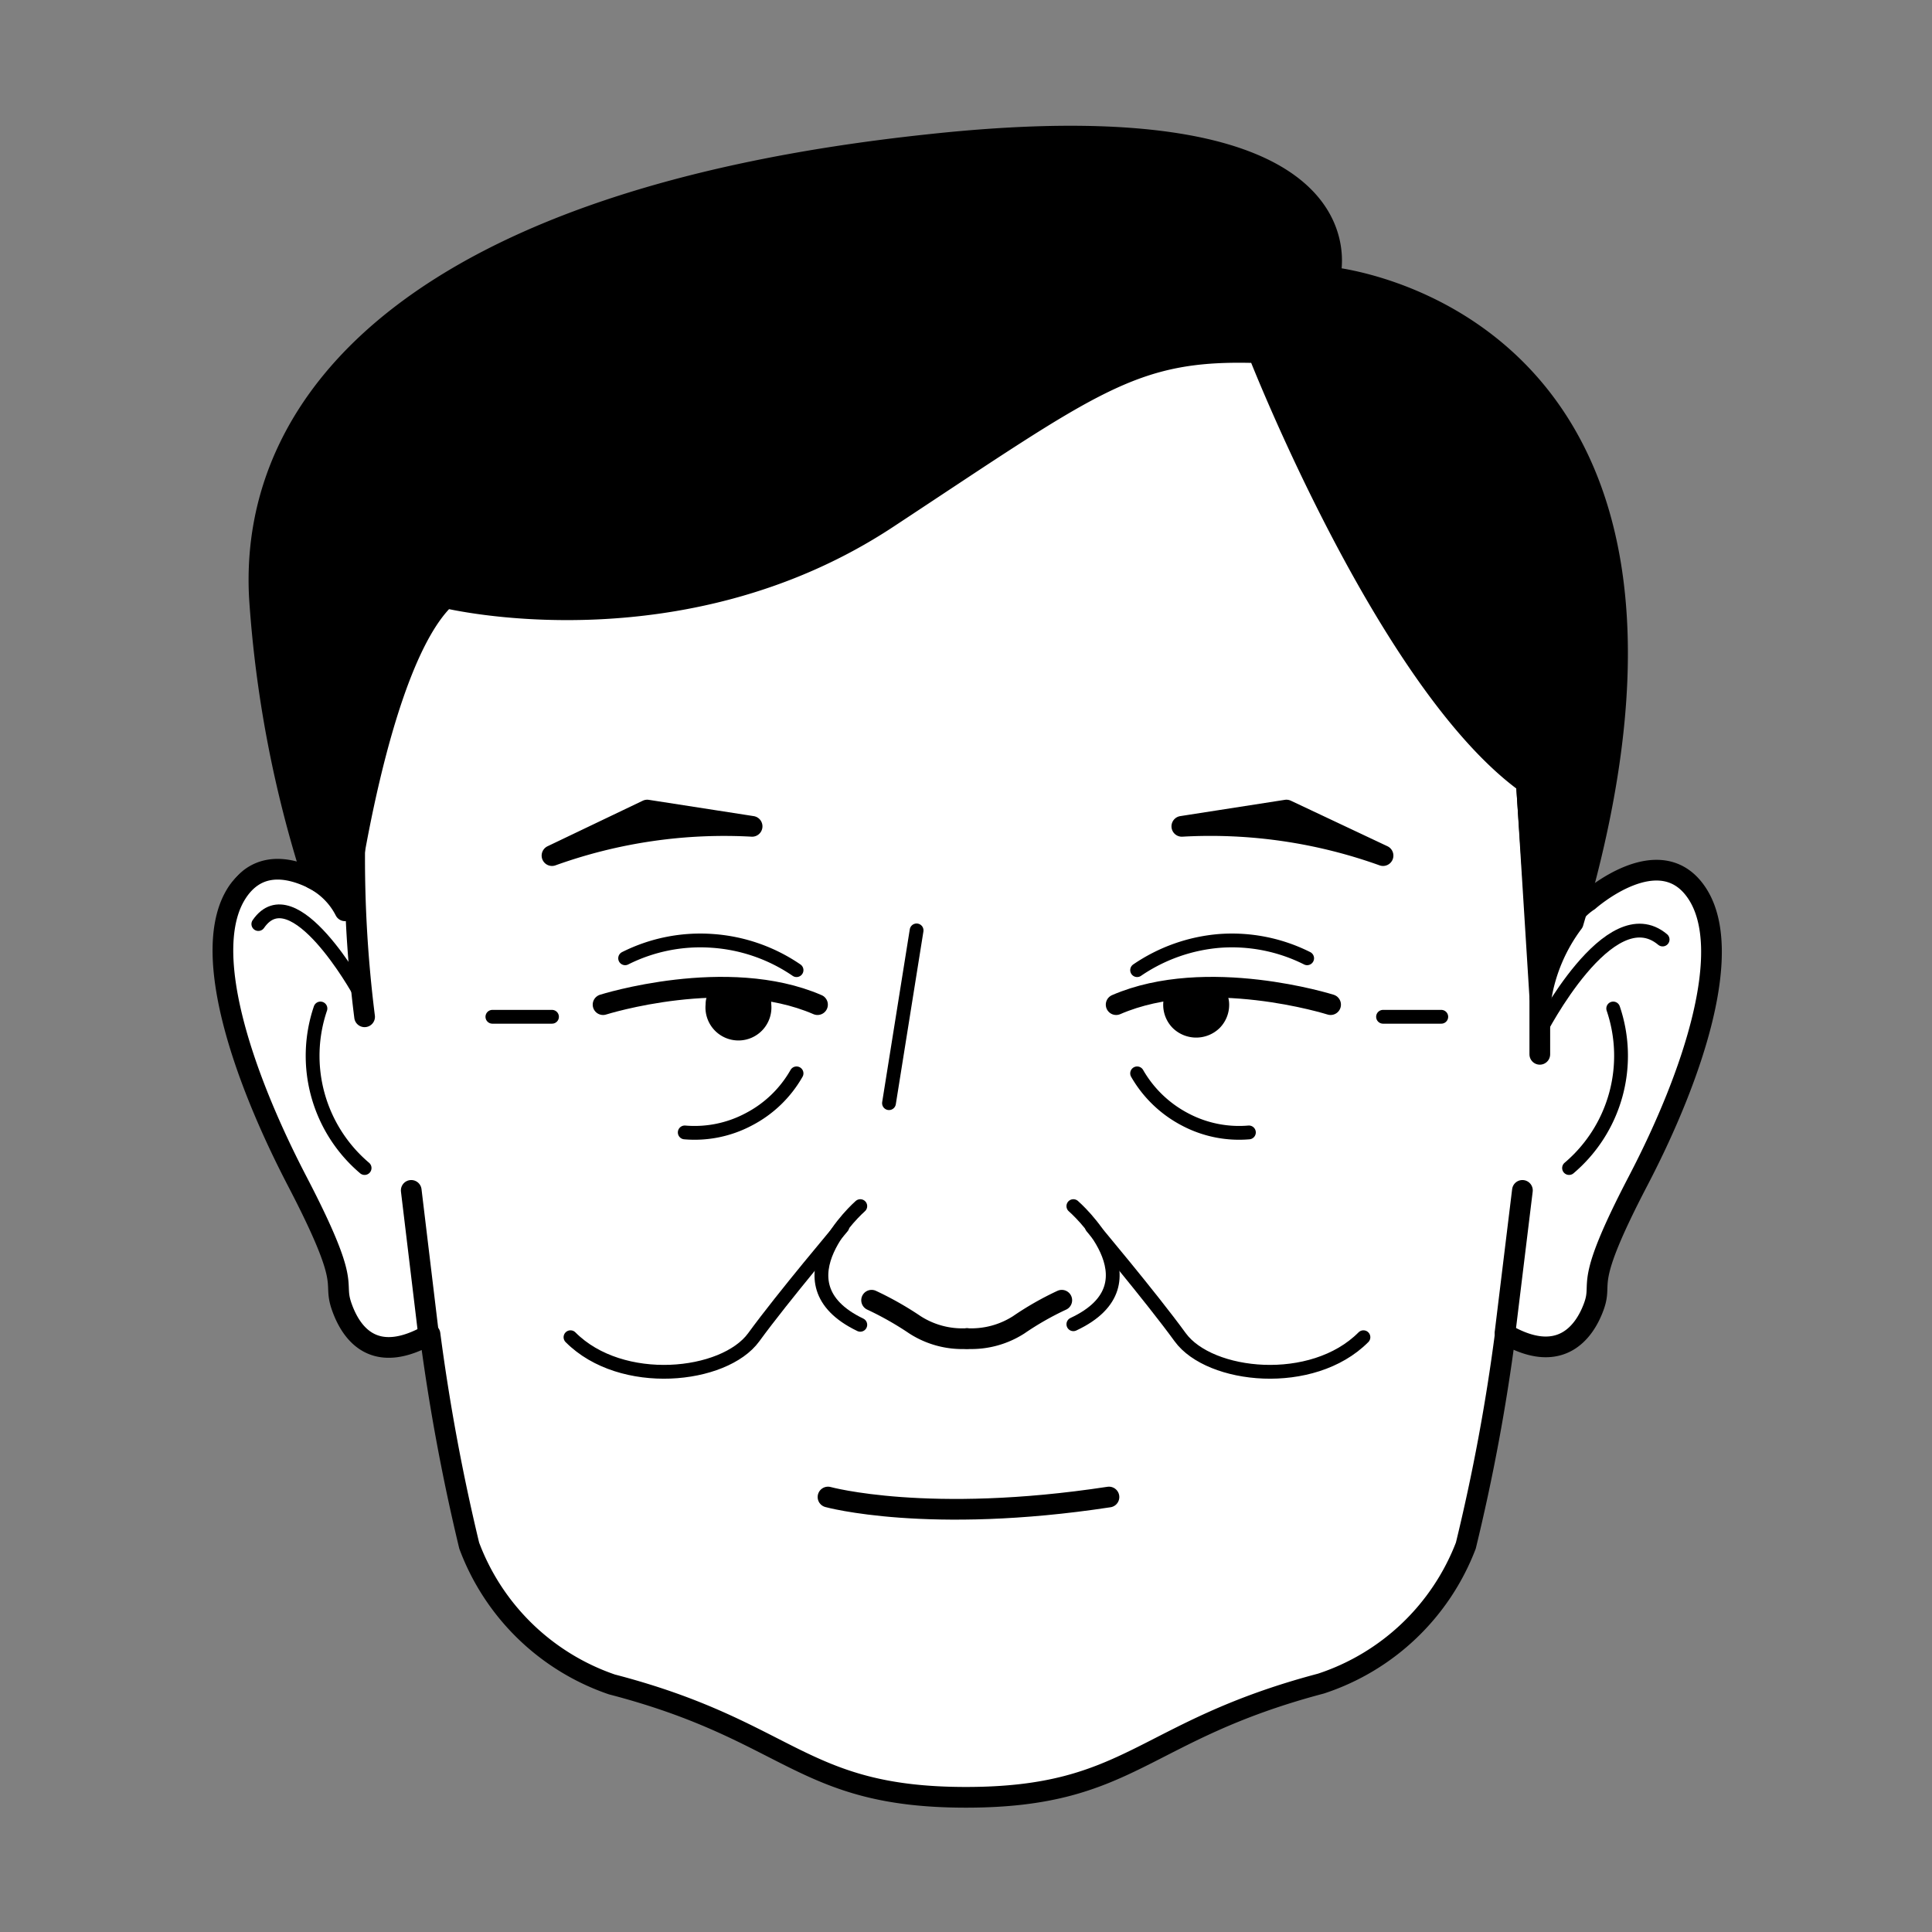 <svg id="Layer_1" data-name="Layer 1" xmlns="http://www.w3.org/2000/svg" viewBox="0 0 70 70"><rect x="0" y="0" width="70" height="70" fill="#808080" stroke="none"/><defs><style>.cls-1{fill:#fff;}.cls-2,.cls-3{fill:none;}.cls-2,.cls-3,.cls-4,.cls-5{stroke:#000;stroke-linecap:round;stroke-linejoin:round;}.cls-2,.cls-5{stroke-width:0.75px;}.cls-3{stroke-width:0.5px;}.cls-4{stroke-width:0.25px;}</style></defs><path class="cls-1" d="M12,29.69l.87-14.8c4.36-1,13.24-3.13,13.93-3.48s11.9-2.18,17.41-3.05l10.88,7,2.18,17.41c3.92-3.05,4.79,0,4.79,2.61,0,2.09-1.75,5.51-2.62,7l-1.74,3.92c0,2.78-2,2.61-3,2.17a37.5,37.5,0,0,1-1.74,8.27c-1,2.79-5.08,4.35-7,4.79l-6.09,2.61a23,23,0,0,1-5.22.87,23.05,23.05,0,0,1-5.23-.87l-5.22-2.61-3.92-1.31-2.61-2.61-.87-2.61-1.3-6.53C13,49.45,12.13,47.1,12,45.79l-.43-1.3a26.26,26.26,0,0,1-3.48-9.58c-.7-4.53,2.32-3.92,3.91-3Z"/><path class="cls-2" d="M35,65.12c-6,0-6.33-2.4-12.83-4.09A8.43,8.43,0,0,1,17,56a73.73,73.73,0,0,1-1.42-7.66c-2,1.15-2.85,0-3.2-1s.43-.62-1.61-4.54S7.25,34.39,8.59,32.34s3.91.27,3.91.27S13.66,22.55,16.15,20a20.11,20.11,0,0,0,8.32.09,20.06,20.06,0,0,0,7.63-3.3c7.48-5.52,8.9-6.86,13.44-6.68,0,0,4.65,13.3,9.71,17.37l.54,8.65s.43-2.63,1.77-3.49c0,0,2.59-2.31,3.93-.27s-.1,6.51-2.14,10.42-1.25,3.57-1.6,4.54-1.25,2.14-3.21,1A71.22,71.22,0,0,1,53.11,56,8.44,8.44,0,0,1,47.86,61C41.35,62.72,41,65.12,35,65.12Z"/><path class="cls-2" d="M15.52,48.29l-.62-5.16"/><path class="cls-3" d="M31.17,43.7S28,46.48,31.17,48"/><path class="cls-3" d="M30.52,44.45s-2.14,2.53-3.21,4-4.79,1.86-6.64,0"/><path class="cls-3" d="M39.56,44.45s2.13,2.53,3.2,4,4.79,1.86,6.64,0"/><path class="cls-2" d="M31.58,47.11a11.54,11.54,0,0,1,1.57.89,3.17,3.17,0,0,0,1.88.5"/><path class="cls-3" d="M38.89,43.7s3.21,2.78,0,4.28"/><path class="cls-2" d="M38.47,47.11a10.86,10.86,0,0,0-1.56.89,3.18,3.18,0,0,1-1.87.5"/><path class="cls-2" d="M30,54.24s3.62,1,10.18,0"/><path class="cls-2" d="M21.85,36.4s4.49-1.42,7.77,0"/><path class="cls-4" d="M27.82,36.4a1.07,1.07,0,1,1-2.13,0c0-.57.47-.62,1.06-.62S27.82,35.83,27.82,36.4Z"/><path class="cls-3" d="M28.86,35.15a6.14,6.14,0,0,0-3.05-1.06,6.07,6.07,0,0,0-3.16.63"/><path class="cls-3" d="M28.86,38.89a4.23,4.23,0,0,1-1.72,1.66,4.18,4.18,0,0,1-2.33.48"/><path class="cls-2" d="M12.86,30.11a45.85,45.85,0,0,0,.35,6.73"/><path class="cls-3" d="M13,35.91s-2.37-4.27-3.64-2.43"/><path class="cls-3" d="M11.61,36.54a5.33,5.33,0,0,0,1.6,5.78"/><path class="cls-2" d="M54.53,48.29l.63-5.16"/><path class="cls-3" d="M55.79,37.37s2.53-4.94,4.45-3.33"/><path class="cls-3" d="M58.45,36.54a5.33,5.33,0,0,1-1.6,5.78"/><path class="cls-5" d="M27.25,29.94l-3.8-.59L20,31A18.45,18.45,0,0,1,27.25,29.94Z"/><path class="cls-2" d="M48.21,36.4s-4.49-1.42-7.77,0"/><path class="cls-4" d="M42.27,36.4a1.07,1.07,0,0,0,.31.76,1.09,1.09,0,0,0,1.52,0,1.07,1.07,0,0,0,.31-.76c0-.57-.47-.62-1.07-.62S42.27,35.83,42.27,36.4Z"/><path class="cls-3" d="M41.2,35.15a6.18,6.18,0,0,1,3-1.06,6.07,6.07,0,0,1,3.16.63"/><path class="cls-3" d="M41.2,38.89a4.29,4.29,0,0,0,1.72,1.66,4.18,4.18,0,0,0,2.33.48"/><path class="cls-5" d="M42.82,29.94l3.79-.59L50.11,31A18.51,18.51,0,0,0,42.82,29.94Z"/><path class="cls-3" d="M33.21,33.71l-1,6.26"/><path class="cls-2" d="M55.79,36.12V38.2"/><path class="cls-5" d="M12.5,33S13.66,24,16.15,21.66c0,0,8.47,2.08,16-2.88s8.9-6.15,13.44-6c0,0,4.65,11.92,9.71,15.59l.54,7.77A6.22,6.22,0,0,1,57,33.43v0c6.5-22-8.82-23.39-8.82-23.39s1.9-6.59-14.54-4.8C15.15,7.21,9,14.45,9.4,21.66a42.51,42.51,0,0,0,1.94,10.18A2.65,2.65,0,0,1,12.5,33Z"/><path class="cls-3" d="M20,36.84H17.84"/><path class="cls-3" d="M50.11,36.84h2.11"/></svg>